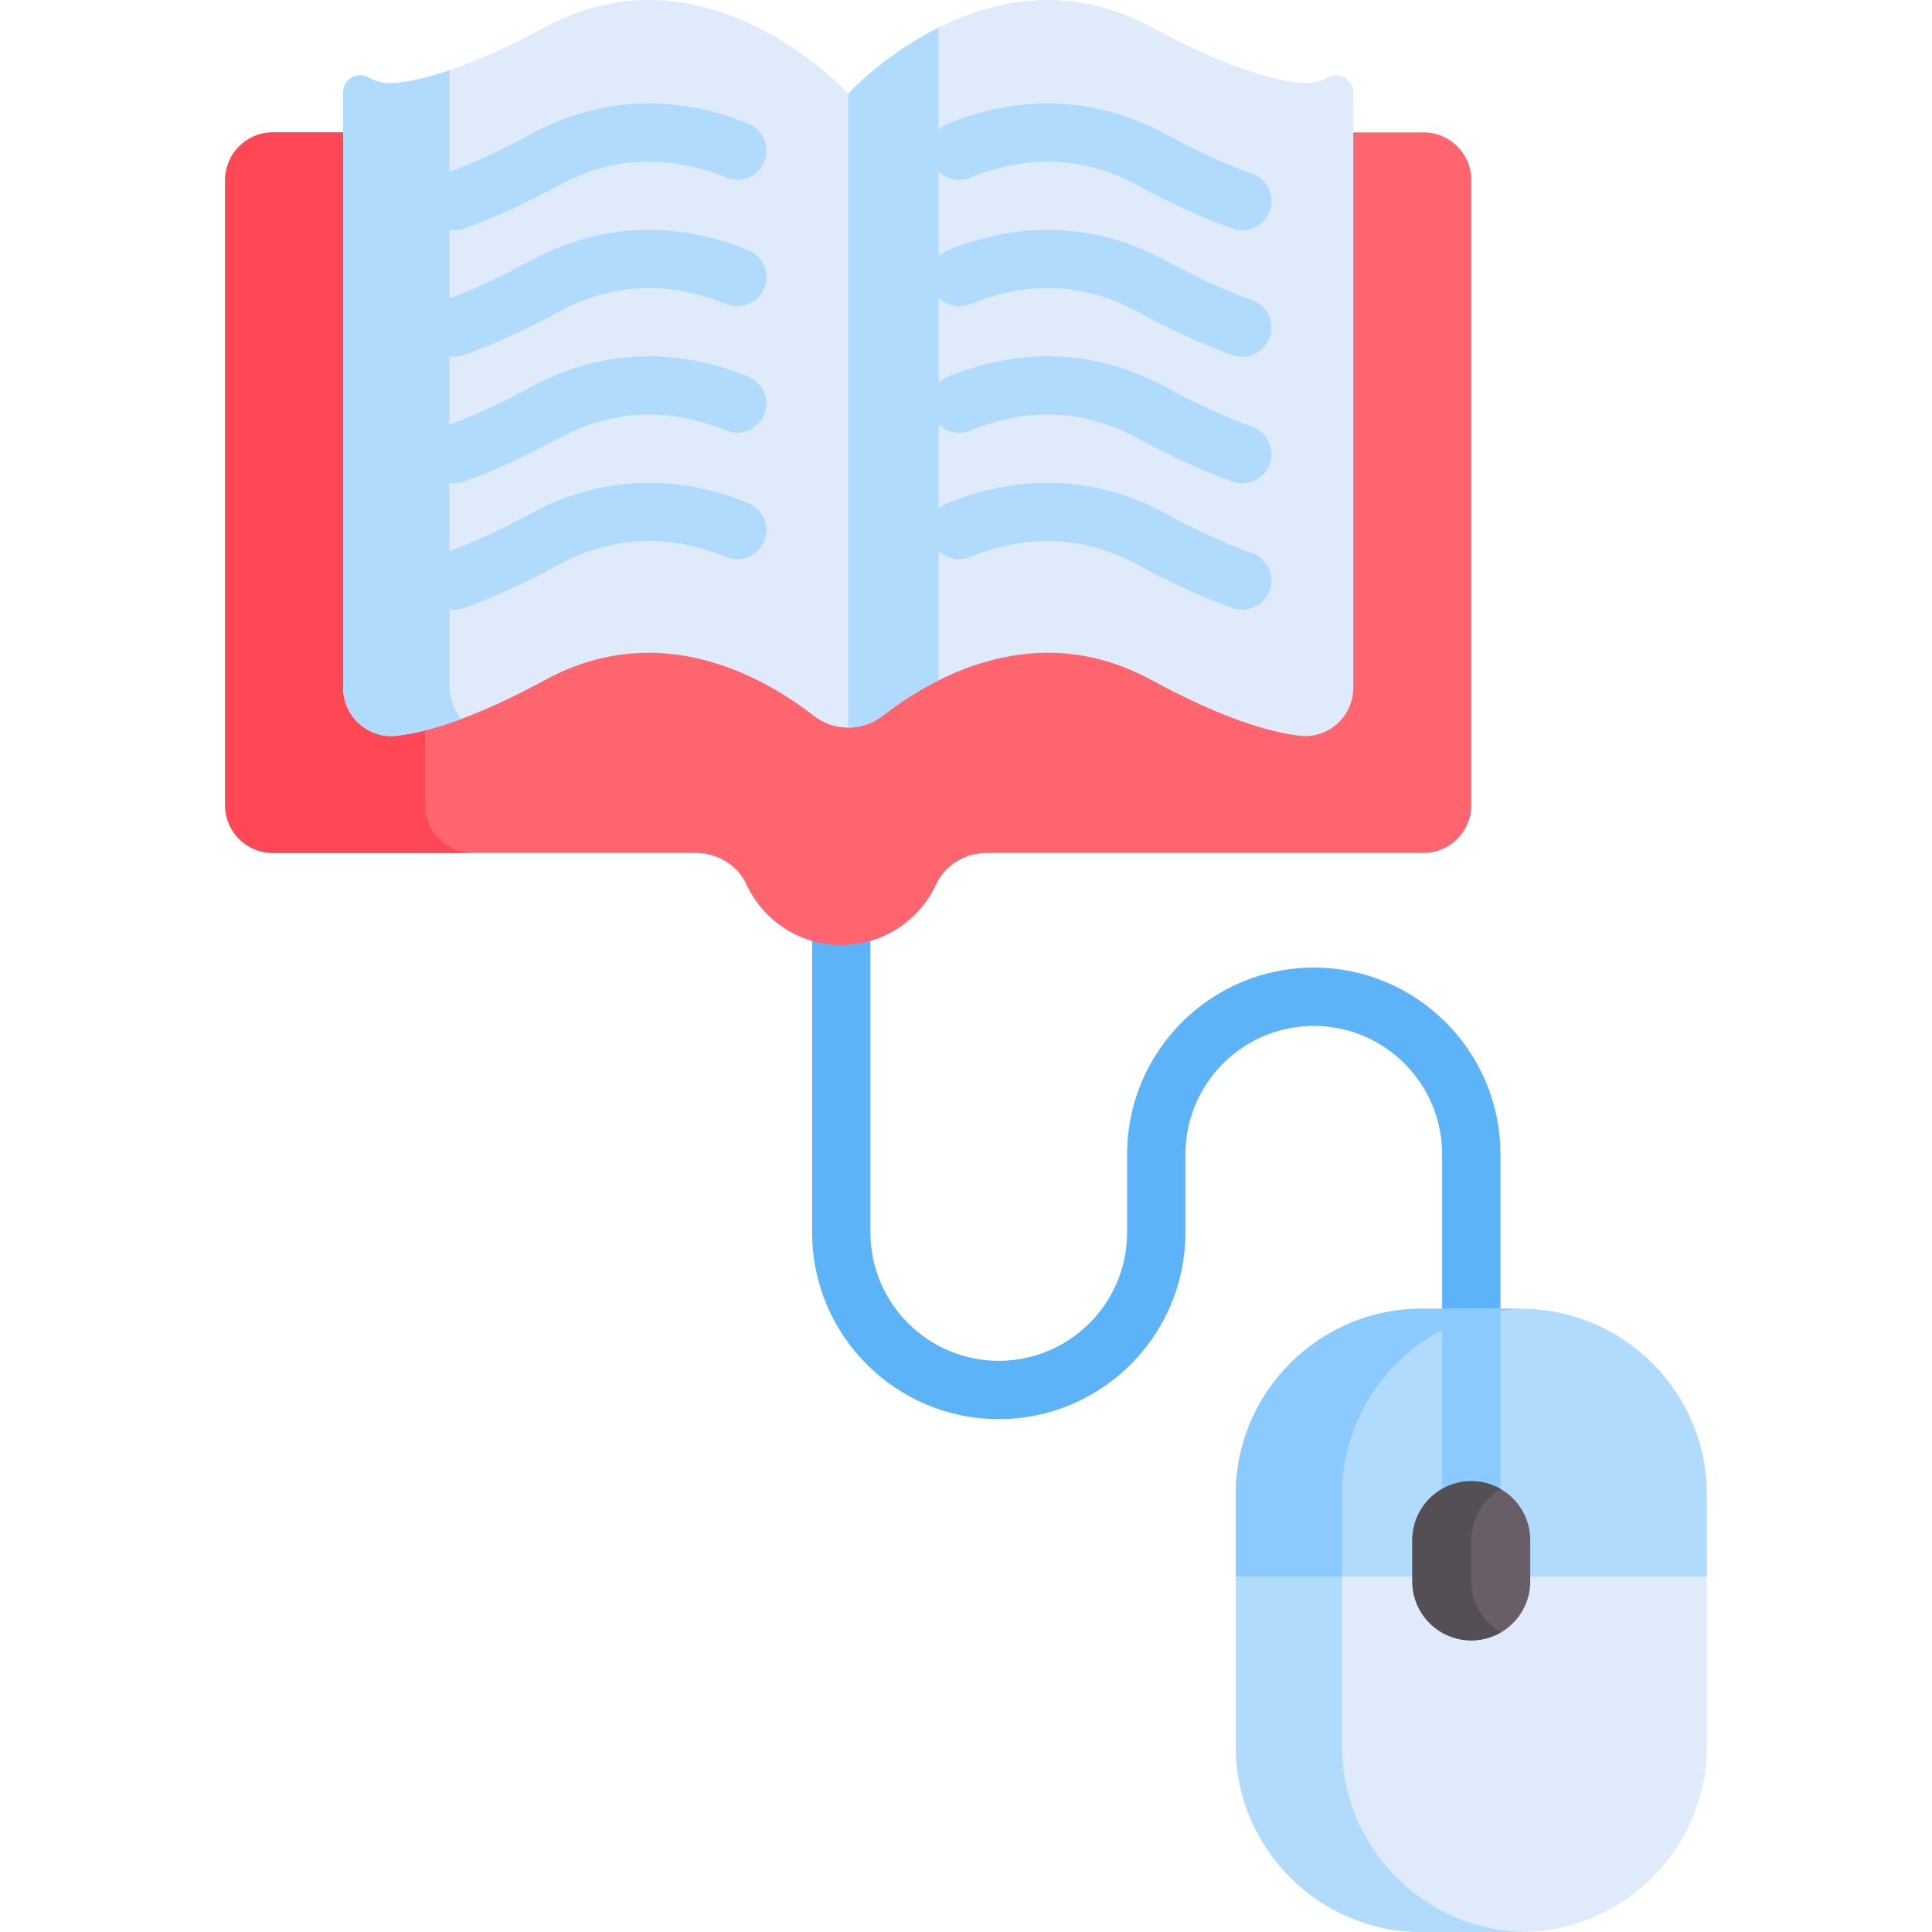 <svg id="Capa_1" enable-background="new 0 0 512 512" height="512" viewBox="0 0 512 512" width="512" xmlns="http://www.w3.org/2000/svg"><g><g><g><path d="m264.683 376.086c-27.277 0-49.468-22.191-49.468-49.468v-82.492c0-4.268 3.459-7.726 7.726-7.726s7.726 3.459 7.726 7.726v82.492c0 18.756 15.259 34.015 34.015 34.015s34.015-15.26 34.015-34.015v-20.729c0-27.277 22.191-49.468 49.468-49.468 27.276 0 49.467 22.191 49.467 49.468v47.027c0 4.268-3.459 7.726-7.726 7.726s-7.726-3.459-7.726-7.726v-47.027c0-18.756-15.259-34.015-34.015-34.015s-34.015 15.26-34.015 34.015v20.729c.001 27.276-22.19 49.468-49.467 49.468z" fill="#5cb3f8"/></g></g><path d="m377.272 35.09h-28.94v137.896c0 7.639-6.644 13.615-14.23 12.719-8.222-.971-10.426-4.693-28.981-14.782-30.208-16.424-57.614-1.067-71.249 9.526-2.599 2.019-5.793 3.104-9.085 3.104s-6.485-1.084-9.085-3.104c-13.635-10.593-41.041-25.95-71.249-9.526-18.555 10.089-23.849 13.81-32.072 14.782-7.586.896-14.23-5.08-14.23-12.719v-137.896h-25.847c-6.978 0-12.635 5.657-12.635 12.634v165.679c0 6.978 5.657 12.635 12.635 12.635h112.08c5.696 0 11.031 3.168 13.423 8.337 4.391 9.489 13.992 16.072 25.135 16.072s20.744-6.583 25.135-16.072c2.392-5.169 7.727-8.337 13.423-8.337h115.772c6.978 0 12.635-5.657 12.635-12.634v-165.679c0-6.978-5.657-12.635-12.635-12.635z" fill="#ff656f"/><g><path d="m112.632 213.404v-27.731c-.083.01-.165.022-.248.032-7.586.896-14.23-5.08-14.23-12.719v-137.896h-25.85c-6.978 0-12.635 5.657-12.635 12.634v165.679c0 6.978 5.657 12.635 12.635 12.635h52.962c-6.978 0-12.634-5.657-12.634-12.634z" fill="#ff4756"/></g><path d="m327.483 415.762v47.059c0 27.049 22.131 49.18 49.179 49.18h26.489c27.049 0 49.18-22.131 49.18-49.18v-47.059z" fill="#dfebfa"/><path d="m355.641 462.82v-47.059h-28.158v47.059c0 27.049 22.131 49.18 49.179 49.18h26.489c.28 0 .556-.017.835-.021-26.667-.452-48.345-22.39-48.345-49.159z" fill="#b1dbfc"/><path d="m403.151 346.837h-26.489c-27.049 0-49.179 22.131-49.179 49.179v21.806h124.848v-21.806c0-27.048-22.131-49.179-49.18-49.179z" fill="#b1dbfc"/><path d="m403.986 346.858c-.279-.005-.555-.021-.835-.021h-26.489c-27.049 0-49.179 22.131-49.179 49.179v21.806h28.158v-21.806c0-26.768 21.678-48.706 48.345-49.158z" fill="#8bcaff"/><g><g><path d="m389.703 405.228c-4.248-.109-7.522-3.832-7.522-8.082v-50.13l15.453-.358v50.846c-.001 4.335-3.571 7.836-7.931 7.724z" fill="#8bcaff"/></g></g><path d="m389.907 392.524c-8.628 0-15.622 6.994-15.622 15.622v10.951c0 8.628 6.994 15.622 15.622 15.622s15.622-6.994 15.622-15.622v-10.951c-.001-8.628-6.995-15.622-15.622-15.622z" fill="#695d67"/><path d="m389.907 419.097v-10.951c0-5.779 3.146-10.813 7.811-13.515-2.3-1.332-4.962-2.107-7.811-2.107-8.628 0-15.622 6.994-15.622 15.622v10.951c0 8.628 6.994 15.622 15.622 15.622 2.849 0 5.511-.775 7.811-2.107-4.665-2.702-7.811-7.736-7.811-13.515z" fill="#544e55"/><path d="m352.001 20.493c-2.218 1.231-4.823 1.816-7.56 1.495-8.222-.964-20.737-4.682-39.32-14.786-43.001-23.38-80.333 17.646-80.333 17.646l-4.169 2.549v157.89l4.169 7.537c3.292 0 6.485-1.084 9.085-3.104 13.635-10.593 41.041-25.95 71.249-9.526 18.555 10.089 31.061 13.81 39.283 14.782 7.586.896 14.23-5.08 14.23-12.719v-157.804c-.001-3.451-3.72-5.578-6.634-3.96z" fill="#dfebfa"/><g><g><path d="m326.658 60.591c-7.584-2.661-16.072-6.534-25.227-11.512-13.983-7.601-28.893-8.276-44.314-2.004-3.951 1.608-8.46-.293-10.068-4.246s.293-8.46 4.246-10.067c19.639-7.987 39.528-7.038 57.517 2.742 8.431 4.583 16.156 8.119 22.962 10.506 4.027 1.412 6.145 5.822 4.733 9.848-1.413 4.028-5.824 6.144-9.849 4.733z" fill="#b1dbfc"/></g></g><g><g><path d="m326.657 94.104c-7.585-2.662-16.071-6.535-25.226-11.512-13.982-7.602-28.892-8.276-44.315-2.005-3.953 1.61-8.461-.293-10.068-4.246s.294-8.461 4.247-10.067c19.639-7.986 39.528-7.036 57.517 2.743 8.43 4.582 16.155 8.118 22.963 10.506 4.026 1.413 6.145 5.823 4.731 9.849-1.412 4.024-5.819 6.144-9.849 4.732z" fill="#b1dbfc"/></g></g><g><g><path d="m326.657 127.616c-7.59-2.664-16.077-6.537-25.226-11.512-13.982-7.602-28.891-8.276-44.314-2.005-3.953 1.61-8.461-.294-10.068-4.246-1.607-3.953.294-8.461 4.247-10.067 19.639-7.987 39.528-7.037 57.517 2.743 8.426 4.58 16.151 8.116 22.963 10.506 4.026 1.413 6.145 5.823 4.731 9.849-1.413 4.024-5.82 6.144-9.85 4.732z" fill="#b1dbfc"/></g></g><g><g><path d="m326.658 161.128c-7.584-2.661-16.072-6.534-25.227-11.512-13.983-7.601-28.893-8.276-44.314-2.004-3.951 1.607-8.46-.293-10.068-4.246s.293-8.46 4.246-10.067c19.639-7.986 39.528-7.038 57.517 2.742 8.431 4.583 16.156 8.119 22.962 10.506 4.027 1.412 6.145 5.822 4.733 9.848-1.413 4.028-5.824 6.145-9.849 4.733z" fill="#b1dbfc"/></g></g><path d="m248.778 7.284c-14.678 7.332-23.99 17.564-23.99 17.564l-4.169 2.549v157.89l4.169 7.537c3.292 0 6.485-1.084 9.085-3.104 3.917-3.043 8.975-6.476 14.905-9.439z" fill="#b1dbfc"/><path d="m97.576 20.493c2.218 1.231 4.823 1.816 7.56 1.495 8.222-.964 20.737-4.682 39.32-14.786 43.001-23.38 80.333 17.646 80.333 17.646v167.976c-3.292 0-6.485-1.084-9.085-3.104-13.635-10.593-41.041-25.95-71.249-9.526-18.555 10.089-31.061 13.81-39.283 14.782-7.586.896-14.23-5.08-14.23-12.719v-157.804c0-3.451 3.719-5.578 6.634-3.96z" fill="#dfebfa"/><g><path d="m119.1 181.865v-162.645c0-.201.016-.397.04-.589-5.657 1.907-10.278 2.92-14.005 3.357-2.736.321-5.342-.264-7.56-1.495-2.915-1.618-6.633.509-6.633 3.96v157.805c0 7.639 6.644 13.615 14.23 12.719 4.396-.519 10.031-1.838 17.146-4.483-1.992-2.307-3.218-5.312-3.218-8.629z" fill="#b1dbfc"/></g><g><g><path d="m113.069 55.857c-1.412-4.026.706-8.436 4.733-9.848 6.805-2.387 14.531-5.923 22.962-10.506 17.989-9.782 37.878-10.73 57.517-2.742 3.953 1.608 5.854 6.115 4.246 10.067-1.607 3.955-6.114 5.857-10.068 4.246-15.422-6.272-30.331-5.598-44.313 2.004-9.156 4.979-17.644 8.851-25.228 11.512-4.024 1.412-8.435-.703-9.849-4.733z" fill="#b1dbfc"/></g></g><g><g><path d="m113.07 89.371c-1.413-4.026.705-8.436 4.731-9.849 6.807-2.388 14.533-5.924 22.964-10.507 17.989-9.78 37.877-10.726 57.516-2.742 3.953 1.607 5.854 6.115 4.247 10.067-1.608 3.954-6.116 5.856-10.068 4.246-15.422-6.271-30.332-5.597-44.314 2.005-9.155 4.977-17.643 8.85-25.227 11.512-4.03 1.413-8.437-.707-9.849-4.732z" fill="#b1dbfc"/></g></g><g><g><path d="m113.07 122.883c-1.413-4.026.705-8.436 4.731-9.849 6.811-2.39 14.537-5.926 22.963-10.506 17.988-9.781 37.877-10.73 57.516-2.743 3.953 1.607 5.854 6.115 4.247 10.067-1.608 3.954-6.116 5.857-10.068 4.246-15.422-6.27-30.332-5.597-44.314 2.005-9.15 4.975-17.638 8.848-25.227 11.512-4.029 1.413-8.436-.707-9.848-4.732z" fill="#b1dbfc"/></g></g><g><g><path d="m113.069 156.394c-1.412-4.026.706-8.436 4.733-9.848 6.805-2.387 14.531-5.923 22.962-10.506 17.989-9.782 37.878-10.73 57.517-2.742 3.953 1.608 5.854 6.115 4.246 10.067-1.607 3.954-6.114 5.856-10.068 4.246-15.422-6.272-30.331-5.599-44.313 2.004-9.156 4.979-17.644 8.851-25.228 11.512-4.024 1.412-8.435-.703-9.849-4.733z" fill="#b1dbfc"/></g></g></g></svg>